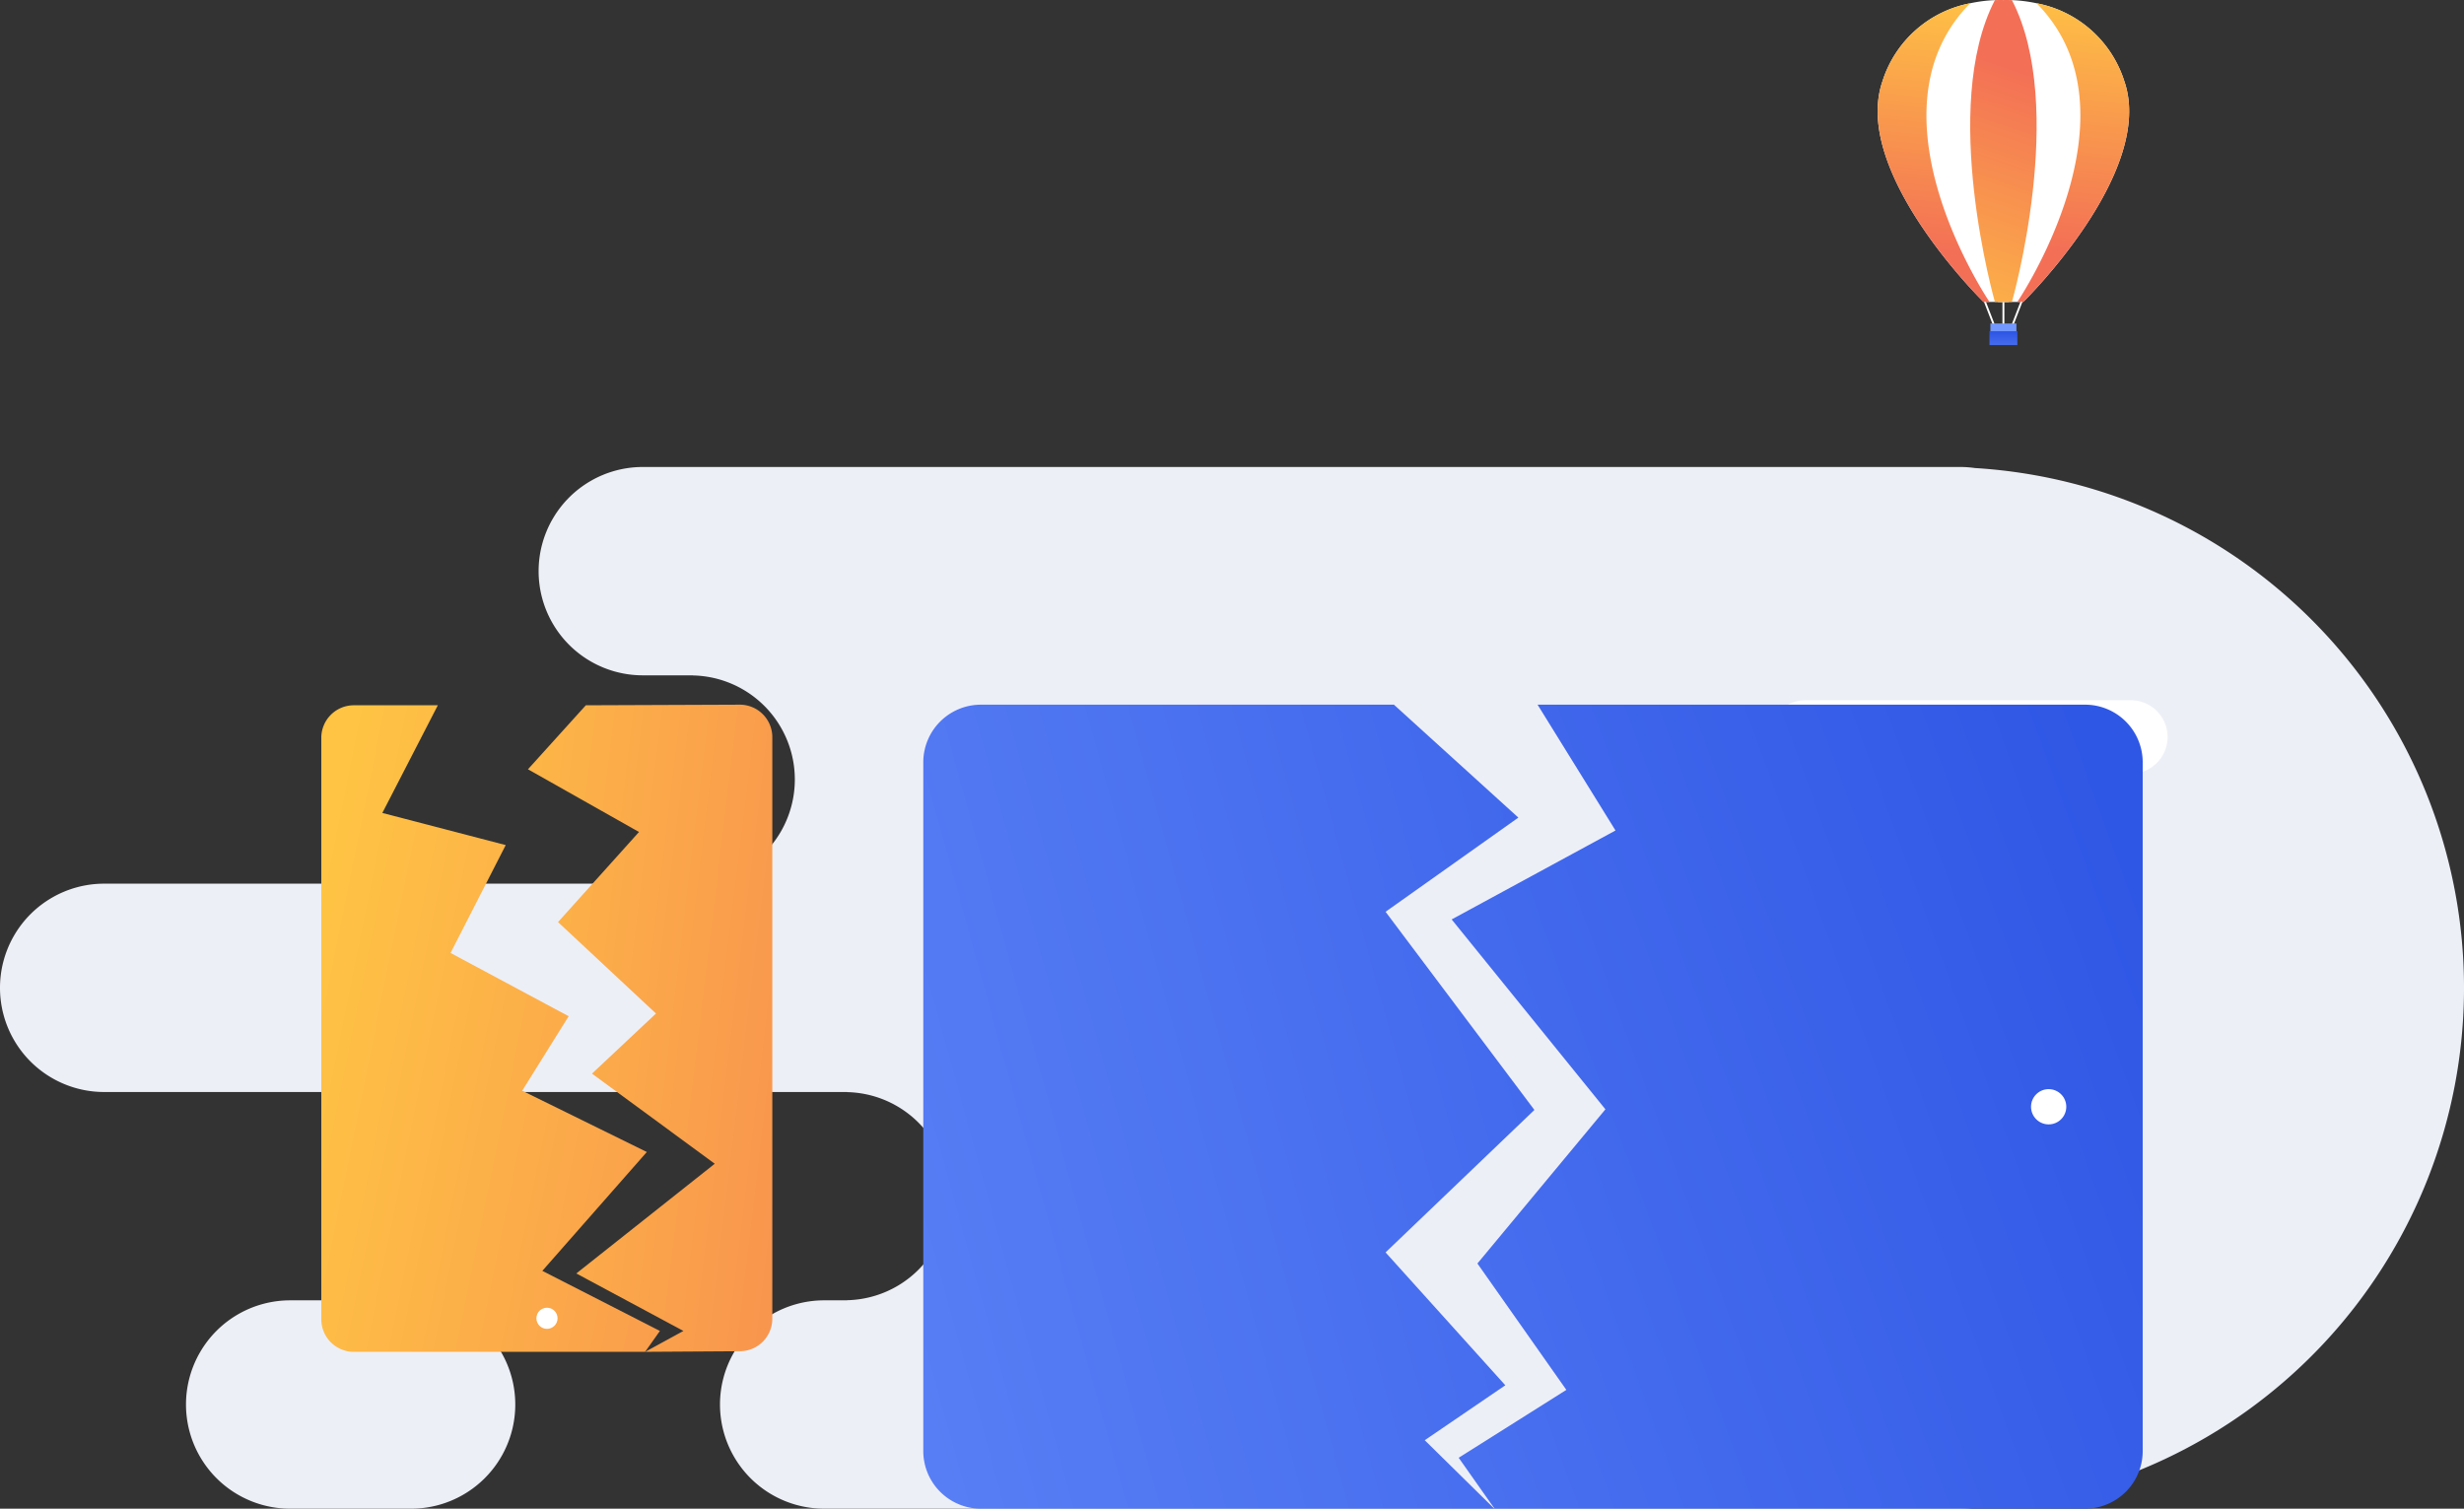 <svg xmlns="http://www.w3.org/2000/svg" xmlns:xlink="http://www.w3.org/1999/xlink" width="349.495" height="213.985" viewBox="0 0 349.495 213.985">
  <rect x="0" y="0" width="349.495" height="213.985" fill="#333333" stroke="none"/>
  <defs>
    <linearGradient id="linear-gradient" x1="-0.044" y1="0.385" x2="2.409" y2="1.334" gradientUnits="objectBoundingBox">
      <stop offset="0" stop-color="#ffc444"/>
      <stop offset="0.996" stop-color="#f36f56"/>
    </linearGradient>
    <linearGradient id="linear-gradient-2" x1="-0.549" y1="0.122" x2="2.441" y2="1.071" xlink:href="#linear-gradient"/>
    <linearGradient id="linear-gradient-3" x1="1.026" y1="0.29" x2="-1.776" y2="1.476" gradientUnits="objectBoundingBox">
      <stop offset="0" stop-color="#2f57e5"/>
      <stop offset="0.996" stop-color="#7398ff"/>
    </linearGradient>
    <linearGradient id="linear-gradient-4" x1="1.887" y1="0" x2="-1.367" y2="1.187" xlink:href="#linear-gradient-3"/>
    <linearGradient id="linear-gradient-5" x1="0.534" y1="-0.057" x2="0.483" y2="1.04" gradientUnits="objectBoundingBox">
      <stop offset="0" stop-color="#ffc444"/>
      <stop offset="0.81" stop-color="#f36f56"/>
    </linearGradient>
    <linearGradient id="linear-gradient-6" x1="0.378" y1="1.27" x2="0.565" y2="-0.04" xlink:href="#linear-gradient-5"/>
    <linearGradient id="linear-gradient-7" x1="0.534" y1="-0.048" x2="0.483" y2="1.048" xlink:href="#linear-gradient-5"/>
    <linearGradient id="linear-gradient-8" x1="0.521" y1="2.038" x2="0.503" y2="0.708" xlink:href="#linear-gradient-3"/>
    <linearGradient id="linear-gradient-9" x1="0.497" y1="0.135" x2="0.52" y2="2.743" xlink:href="#linear-gradient-3"/>
  </defs>
  <g id="somthing-wrong-vector" transform="translate(0 0)">
    <g id="Group_12499" data-name="Group 12499" transform="translate(0 66.236)">
      <path id="Fill_3" data-name="Fill 3" d="M14.775,0a14.775,14.775,0,1,0,0,29.55H31.93A14.775,14.775,0,0,0,31.93,0Z" transform="translate(26.382 118.199)" fill="#edeff7"/>
      <path id="Fill_5" data-name="Fill 5" d="M280.141.151a14.884,14.884,0,0,0-2-.151H91.173a14.775,14.775,0,0,0,0,29.55H98.3v.017a14.761,14.761,0,0,1,0,29.515V59.1H14.775a14.775,14.775,0,0,0,0,29.55h105.4v.017a14.761,14.761,0,0,1,0,29.514v.017H116.9a14.775,14.775,0,1,0,0,29.55h161.24a14.883,14.883,0,0,0,2-.151,73.861,73.861,0,0,0,0-147.447Z" transform="translate(0)" fill="#edeff7"/>
      <path id="Fill_28" data-name="Fill 28" d="M51.4,10.409H5.2A5.2,5.2,0,1,1,5.2,0H51.4a5.2,5.2,0,1,1,0,10.409" transform="translate(250.85 33.089)" fill="#fff"/>
    </g>
    <g id="Group_12518" data-name="Group 12518" transform="translate(38.657 91.572)">
      <g id="Group_12516" data-name="Group 12516" transform="translate(6.914 8.376)">
        <path id="Path_18748" data-name="Path 18748" d="M-2941.168,174.741l-2.1,2.964h-41.312a4.614,4.614,0,0,1-4.615-4.615V90.615A4.614,4.614,0,0,1-2984.583,86h11.917l-7.871,15.271,17.5,4.559-7.825,15.3,16.753,8.974-6.59,10.565,17.677,8.691-14.821,16.859Z" transform="translate(2989.198 -85.914)" fill="url(#linear-gradient)"/>
        <path id="Path_18749" data-name="Path 18749" d="M-2710.981,90.539v82.475a4.614,4.614,0,0,1-4.615,4.615l-13.422.086,5.427-2.964-15.192-8.152,19.638-15.562-17.415-12.783,9.078-8.522-13.895-12.968,11.486-12.783-15.748-8.893,8.207-9.078,21.834-.086A4.614,4.614,0,0,1-2710.981,90.539Z" transform="translate(2774.956 -85.924)" fill="url(#linear-gradient-2)"/>
        <circle id="Ellipse_462" data-name="Ellipse 462" cx="1.5" cy="1.5" r="1.5" transform="translate(30.513 85.533)" fill="#fff"/>
      </g>
      <g id="Group_12517" data-name="Group 12517" transform="translate(92.301 8.376)">
        <path id="Path_18750" data-name="Path 18750" d="M-1725.481,314.18v97.677a8.179,8.179,0,0,1-8.18,8.18h-83.755l-5.087-7.221,15.271-9.628-12.615-17.927,18.155-21.868L-1823.5,336.46l23.239-12.615L-1811.313,306h77.652A8.179,8.179,0,0,1-1725.481,314.18Z" transform="translate(1898.446 -306)" fill="url(#linear-gradient-3)"/>
        <path id="Path_18751" data-name="Path 18751" d="M-2192.443,402.535l-11.428,7.792,9.87,9.711h-72.818a8.179,8.179,0,0,1-8.18-8.18V314.18a8.179,8.179,0,0,1,8.18-8.18h58.577l17.65,16.018-18.836,13.358,21.112,28.107-21.112,20.206Z" transform="translate(2275 -306)" fill="url(#linear-gradient-4)"/>
        <circle id="Ellipse_461" data-name="Ellipse 461" cx="2.5" cy="2.5" r="2.5" transform="translate(157.125 54.532)" fill="#fff"/>
      </g>
    </g>
    <g id="Group_12519" data-name="Group 12519" transform="translate(266.326 0)">
      <g id="Group_11989" data-name="Group 11989" transform="translate(14.915 42.29)">
        <rect id="Rectangle_2573" data-name="Rectangle 2573" width="0.269" height="4.968" transform="translate(0 0.097) rotate(-21.125)" fill="#fff"/>
      </g>
      <g id="Group_11990" data-name="Group 11990" transform="translate(18.663 42.29)">
        <rect id="Rectangle_2574" data-name="Rectangle 2574" width="4.968" height="0.269" transform="translate(0 4.634) rotate(-68.875)" fill="#fff"/>
      </g>
      <g id="Group_11991" data-name="Group 11991" transform="translate(17.704 42.822)">
        <rect id="Rectangle_2575" data-name="Rectangle 2575" width="0.269" height="4.151" fill="#fff"/>
      </g>
      <g id="Group_11992" data-name="Group 11992" transform="translate(0 0)">
        <path id="Path_18412" data-name="Path 18412" d="M1405.549,1810.568v42.775h-3.582s-18.807-18.416-14.33-31.312a16.248,16.248,0,0,1,12.438-11.047h0a20.709,20.709,0,0,1,3.5-.446A14.844,14.844,0,0,1,1405.549,1810.568Z" transform="translate(-1386.948 -1810.521)" fill="#fff"/>
        <path id="Path_18413" data-name="Path 18413" d="M1402.812,1854.248h-.845s-18.807-18.416-14.33-31.312a16.249,16.249,0,0,1,12.438-11.046C1384.665,1827.482,1402.812,1854.248,1402.812,1854.248Z" transform="translate(-1386.948 -1811.426)" fill="url(#linear-gradient-5)"/>
      </g>
      <g id="Group_11993" data-name="Group 11993" transform="translate(13.127)">
        <path id="Path_18414" data-name="Path 18414" d="M1437.355,1810.568v42.775h3.582s18.806-18.416,14.329-31.312a16.248,16.248,0,0,0-12.437-11.047h0a20.706,20.706,0,0,0-3.5-.446A14.839,14.839,0,0,0,1437.355,1810.568Z" transform="translate(-1433.405 -1810.521)" fill="#fff"/>
        <path id="Path_18415" data-name="Path 18415" d="M1431.616,1810.537c-.481-.02-.889-.019-1.208-.01-.319-.008-.727-.01-1.209.01-7.881,15.193,0,42.806,0,42.806h2.417S1439.5,1825.73,1431.616,1810.537Z" transform="translate(-1425.696 -1810.521)" fill="url(#linear-gradient-6)"/>
        <path id="Path_18416" data-name="Path 18416" d="M1445.432,1854.248h.845s18.807-18.416,14.33-31.312a16.248,16.248,0,0,0-12.438-11.046C1463.579,1827.482,1445.432,1854.248,1445.432,1854.248Z" transform="translate(-1438.745 -1811.426)" fill="url(#linear-gradient-7)"/>
      </g>
      <rect id="Rectangle_2576" data-name="Rectangle 2576" width="3.69" height="2.339" transform="translate(15.994 45.882)" fill="url(#linear-gradient-8)"/>
      <rect id="Rectangle_2577" data-name="Rectangle 2577" width="3.95" height="1.97" transform="translate(15.864 46.973)" fill="url(#linear-gradient-9)"/>
    </g>
  </g>
</svg>
